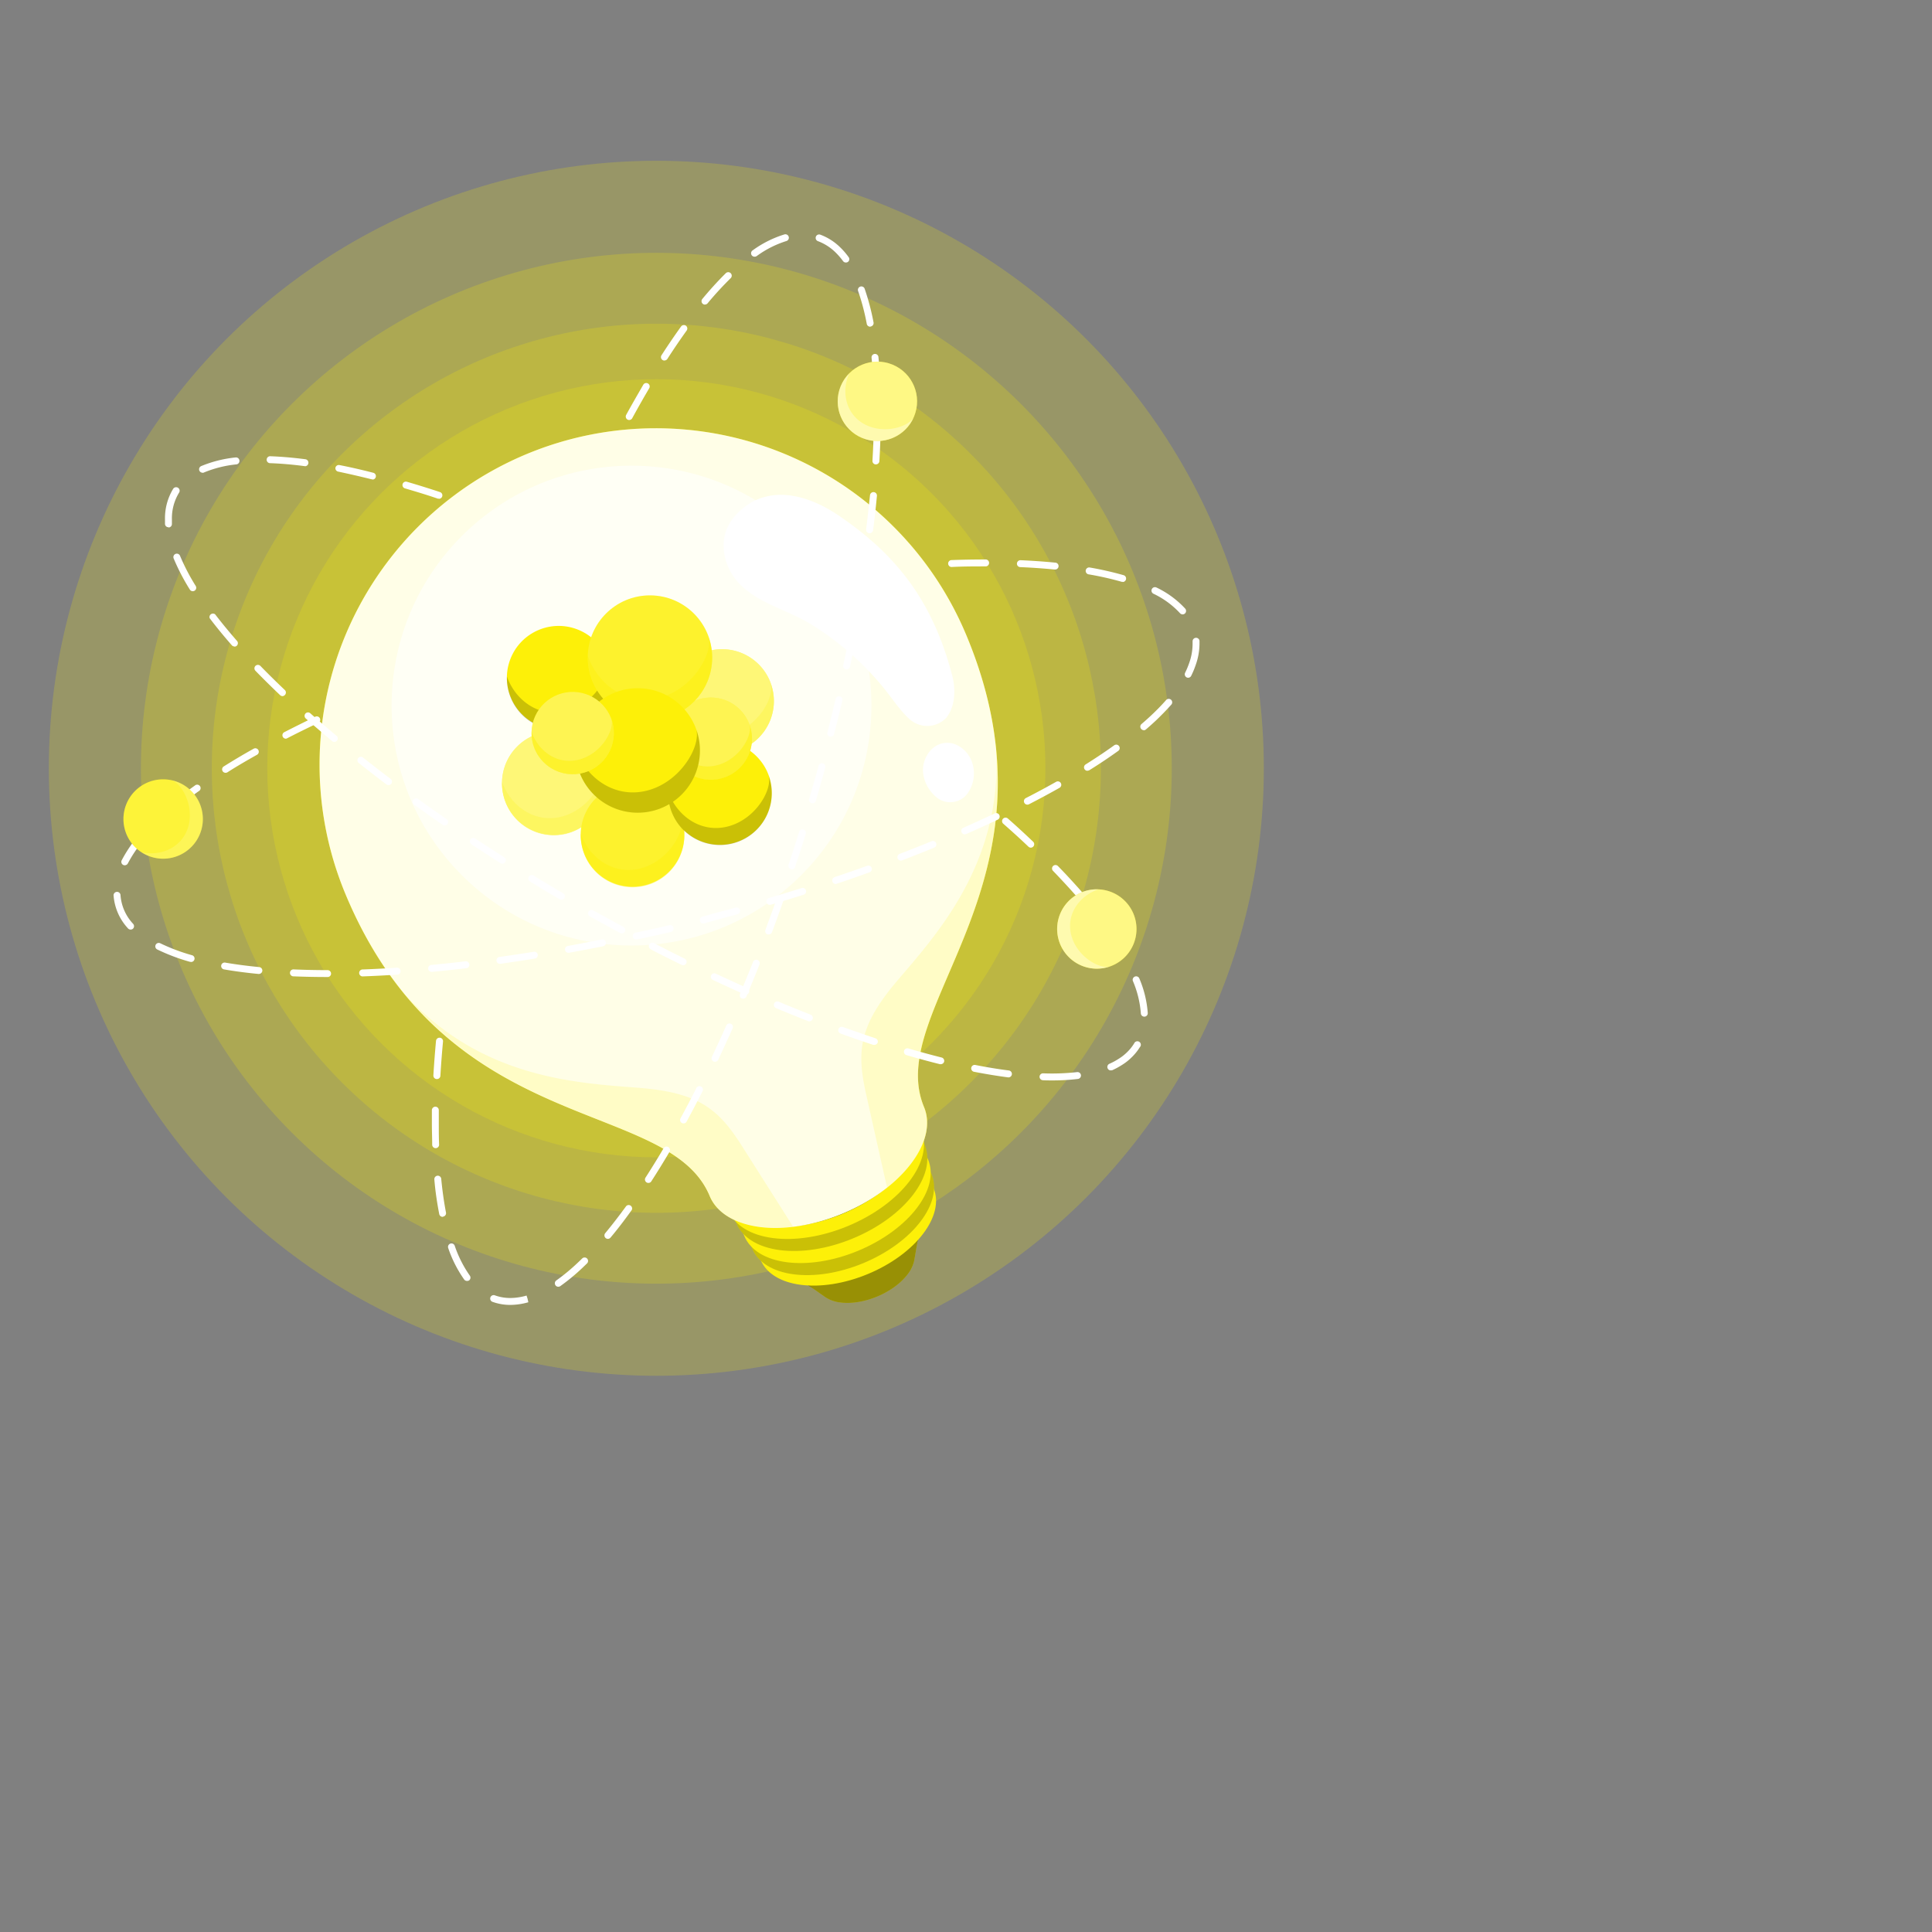 <svg xmlns="http://www.w3.org/2000/svg" viewBox="0 0 500 500"><rect x="0" y="0" width="500" height="500" fill="#808080" stroke="none"/><g id="freepik--light-bulb--inject-203"><g id="freepik--Bulb--inject-203"><circle cx="169.86" cy="198.83" r="157.22" style="fill:#FDF008;opacity:0.2"></circle><circle cx="169.86" cy="198.83" r="133.39" transform="translate(-90.84 178.34) rotate(-45)" style="fill:#FDF008;opacity:0.2"></circle><circle cx="169.86" cy="198.83" r="115.05" transform="translate(-90.84 178.34) rotate(-45)" style="fill:#FDF008;opacity:0.2"></circle><circle cx="169.86" cy="198.83" r="100.69" transform="translate(-90.84 178.34) rotate(-45)" style="fill:#FDF008;opacity:0.2"></circle><g id="freepik--bulb--inject-203"><g id="freepik--Socket--inject-203"><path d="M214,334.34c-7.33-.94-9.65-6.46-5.17-12.34s14-9.88,21.36-8.95,9.64,6.46,5.17,12.34S221.33,335.27,214,334.34Z" style="fill:#263238"></path><path d="M237.58,320.57l-2.45,1a8.09,8.09,0,0,0-4.45-1.79c-6-.76-13.73,2.5-17.37,7.28a8.11,8.11,0,0,0-1.84,4.43l-2.45,1,4.68,3.28h0a8.78,8.78,0,0,0,3.8,1.31c6,.76,13.74-2.5,17.38-7.28a8.82,8.82,0,0,0,1.73-3.63h0Z" style="fill:#FDF008"></path><path d="M237.58,320.57l-2.45,1a8.09,8.09,0,0,0-4.45-1.79c-6-.76-13.73,2.5-17.37,7.28a8.11,8.11,0,0,0-1.84,4.43l-2.45,1,4.68,3.28h0a8.78,8.78,0,0,0,3.8,1.31c6,.76,13.74-2.5,17.38-7.28a8.82,8.82,0,0,0,1.73-3.63h0Z" style="opacity:0.4"></path><ellipse cx="219.24" cy="316.8" rx="24.22" ry="13.98" transform="translate(-104.83 108.47) rotate(-22.58)" style="fill:#FDF008"></ellipse><ellipse cx="217.87" cy="313.5" rx="25.12" ry="14.5" transform="translate(-103.67 107.69) rotate(-22.58)" style="fill:#FDF008"></ellipse><ellipse cx="217.87" cy="313.5" rx="25.12" ry="14.5" transform="translate(-103.67 107.69) rotate(-22.58)" style="opacity:0.2"></ellipse><ellipse cx="216.4" cy="309.96" rx="25.76" ry="14.87" transform="translate(-102.43 106.85) rotate(-22.58)" style="fill:#FDF008"></ellipse><ellipse cx="214.93" cy="306.42" rx="26.39" ry="15.24" transform="translate(-101.18 106.01) rotate(-22.58)" style="fill:#FDF008"></ellipse><ellipse cx="214.93" cy="306.42" rx="26.39" ry="15.24" transform="translate(-101.18 106.01) rotate(-22.58)" style="opacity:0.2"></ellipse><ellipse cx="213.46" cy="302.89" rx="27.03" ry="15.6" transform="translate(-99.94 105.18) rotate(-22.58)" style="fill:#FDF008"></ellipse><ellipse cx="211.98" cy="299.35" rx="27.66" ry="15.97" transform="translate(-98.69 104.34) rotate(-22.58)" style="fill:#37474f"></ellipse></g><path d="M136.37,117.48a87.06,87.06,0,0,0-47,113.82c26.54,63.81,83.6,52.51,94.3,78.23,1.7,4.1,6.11,7.07,12.83,8,13.43,1.75,31-5.56,39.22-16.31,4.12-5.38,5.12-10.61,3.42-14.7h0c-10.7-25.73,37.55-58.22,11-122A87.06,87.06,0,0,0,136.37,117.48Z" style="fill:#FDF008"></path><path d="M136.37,117.48a87.06,87.06,0,0,0-47,113.82c26.54,63.81,83.6,52.51,94.3,78.23,1.7,4.1,6.11,7.07,12.83,8,13.43,1.75,31-5.56,39.22-16.31,4.12-5.38,5.12-10.61,3.42-14.7h0c-10.7-25.73,37.55-58.22,11-122A87.06,87.06,0,0,0,136.37,117.48Z" style="fill:#fff;opacity:0.9;mix-blend-mode:screen"></path><path d="M190.77,132.92a13.72,13.72,0,0,0-2.12,2.85c-2.16,3.83-1.61,8.81.65,12.58,4.37,7.3,13.87,9,20.72,13.28a74.78,74.78,0,0,1,19.59,17.56c1.62,2.08,4.07,5.61,6.15,7.22a6.8,6.8,0,0,0,9.12-.63c2.43-3,2.42-7.54,1.59-10.79-5-19.27-14.34-31.33-29.33-41.51C209,127.93,198.5,125,190.77,132.92Z" style="fill:#fff"></path><circle cx="163.44" cy="182.6" r="62.09" transform="translate(-81.25 169.06) rotate(-45)" style="fill:#fff;opacity:0.6"></circle><path d="M238.88,199.76a9.57,9.57,0,0,0,3.84,6.85,5.57,5.57,0,0,0,7.72-1.32,9,9,0,0,0,.93-8.55c-1.27-2.93-4.49-5.28-7.89-4.25C240.31,193.46,238.68,197,238.88,199.76Z" style="fill:#fff"></path><path d="M192,296.56c-6-9.44-11.08-13.75-26.3-15s-41-2-61-24.39c28.82,35.18,70.1,30.85,79,52.33,1.7,4.1,6.11,7.07,12.83,8a35.39,35.39,0,0,0,8.72-.05C201.46,311.45,195.71,302.43,192,296.56Z" style="fill:#FDF008;opacity:0.15"></path><path d="M224.15,283.17c-2.45-10.92-1.94-17.55,7.93-29.2s27.51-30.44,25.72-60.45c4.63,45.25-27.56,71.46-18.62,93,1.7,4.09.7,9.32-3.42,14.7a35.28,35.28,0,0,1-6.18,6.15C228,300.41,225.68,290,224.15,283.17Z" style="fill:#FDF008;opacity:0.15"></path></g></g><g id="freepik--Atom--inject-203"><circle cx="144.59" cy="175.4" r="13.41" transform="translate(-70.26 249.63) rotate(-69.56)" style="fill:#FDF008"></circle><path d="M146.58,184.07c-6.83,1.73-13.11-2.58-15.39-9a13.4,13.4,0,1,0,26-4.08C158.14,174.56,153.85,182.22,146.58,184.07Z" style="opacity:0.2"></path><path d="M153.1,193.5a13.41,13.41,0,1,1-18.95-.59A13.42,13.42,0,0,1,153.1,193.5Z" style="fill:#FDF008"></path><path d="M153.1,193.5a13.41,13.41,0,1,1-18.95-.59A13.42,13.42,0,0,1,153.1,193.5Z" style="fill:#fff;opacity:0.45"></path><path d="M145.32,211.35c-6.83,1.74-13.11-2.57-15.39-9a13.4,13.4,0,1,0,26-4.07C156.88,201.84,152.58,209.5,145.32,211.35Z" style="fill:#FDF008;opacity:0.2"></path><path d="M173.49,206.91a13.41,13.41,0,1,1-19-.59A13.41,13.41,0,0,1,173.49,206.91Z" style="fill:#FDF008"></path><path d="M173.49,206.91a13.41,13.41,0,1,1-19-.59A13.41,13.41,0,0,1,173.49,206.91Z" style="fill:#fff;opacity:0.15"></path><path d="M165.71,224.76c-6.84,1.74-13.11-2.58-15.39-9a13.4,13.4,0,1,0,26-4.07C177.27,215.25,173,222.91,165.71,224.76Z" style="fill:#FDF008;opacity:0.4"></path><path d="M196.1,196.05a13.41,13.41,0,1,1-18.95-.59A13.4,13.4,0,0,1,196.1,196.05Z" style="fill:#FDF008"></path><path d="M188.32,213.9c-6.83,1.74-13.11-2.58-15.39-9.05a13.4,13.4,0,1,0,26-4.08C199.89,204.39,195.59,212.05,188.32,213.9Z" style="opacity:0.2"></path><path d="M196.64,172.24a13.41,13.41,0,1,1-18.95-.59A13.41,13.41,0,0,1,196.64,172.24Z" style="fill:#FDF008"></path><path d="M196.64,172.24a13.41,13.41,0,1,1-18.95-.59A13.41,13.41,0,0,1,196.64,172.24Z" style="fill:#fff;opacity:0.45"></path><path d="M188.86,190.09c-6.83,1.74-13.11-2.58-15.39-9.05a13.4,13.4,0,1,0,26-4.07C200.42,180.58,196.12,188.24,188.86,190.09Z" style="fill:#FDF008;opacity:0.2"></path><path d="M191.72,183.88a10.64,10.64,0,1,1-15.05-.47A10.65,10.65,0,0,1,191.72,183.88Z" style="fill:#FDF008"></path><path d="M191.72,183.88a10.64,10.64,0,1,1-15.05-.47A10.65,10.65,0,0,1,191.72,183.88Z" style="fill:#fff;opacity:0.3"></path><path d="M185.55,198.05c-5.43,1.38-10.41-2.05-12.23-7.19A10.65,10.65,0,1,0,194,187.63C194.73,190.5,191.32,196.58,185.55,198.05Z" style="fill:#FDF008;opacity:0.5"></path><circle cx="168.22" cy="170.2" r="16.1" transform="translate(-2.46 337.93) rotate(-89.84)" style="fill:#FDF008"></circle><circle cx="168.22" cy="170.2" r="16.1" transform="translate(-2.46 337.93) rotate(-89.84)" style="fill:#fff;opacity:0.15"></circle><path d="M170.61,180.6c-8.2,2.09-15.74-3.09-18.48-10.86a16.09,16.09,0,1,0,31.26-4.89C184.49,169.18,179.33,178.38,170.61,180.6Z" style="fill:#FDF008;opacity:0.4"></path><circle cx="165.04" cy="194.21" r="16.1" style="fill:#FDF008"></circle><path d="M167.44,204.61c-8.21,2.09-15.74-3.09-18.49-10.86a16.1,16.1,0,1,0,31.27-4.89C181.32,193.19,176.16,202.39,167.44,204.61Z" style="opacity:0.2"></path><circle cx="148.22" cy="189.72" r="10.65" transform="translate(-46.02 331.97) rotate(-88.22)" style="fill:#FDF008"></circle><circle cx="148.22" cy="189.72" r="10.65" transform="translate(-46.02 331.97) rotate(-88.22)" style="fill:#fff;opacity:0.3"></circle><path d="M149.8,196.6c-5.43,1.38-10.41-2-12.22-7.18a10.64,10.64,0,1,0,20.67-3.24C159,189.05,155.57,195.13,149.8,196.6Z" style="fill:#FDF008;opacity:0.5"></path><path d="M272.33,279.61c-.8,0-1.61,0-2.43-.05a.89.89,0,1,1,.06-1.78,58.61,58.61,0,0,0,8.79-.32.89.89,0,1,1,.22,1.77A55.15,55.15,0,0,1,272.33,279.61ZM261,278.82h-.12c-2.81-.37-5.8-.86-8.88-1.46a.9.9,0,0,1,.34-1.76c3,.6,6,1.09,8.77,1.44a.9.9,0,0,1-.11,1.79Zm26.47-1.8a.88.88,0,0,1-.81-.53.89.89,0,0,1,.45-1.18,16.71,16.71,0,0,0,2.41-1.3,12,12,0,0,0,2-1.54,11.81,11.81,0,0,0,2-2.44A.9.9,0,1,1,295,271a13.82,13.82,0,0,1-2.3,2.8,13.36,13.36,0,0,1-2.24,1.75,19.23,19.23,0,0,1-2.63,1.43A.94.94,0,0,1,287.49,277Zm-44-1.61a.83.83,0,0,1-.22,0c-2.81-.7-5.73-1.49-8.67-2.35a.91.91,0,0,1-.61-1.11.89.89,0,0,1,1.11-.61c2.92.85,5.81,1.64,8.6,2.34a.89.89,0,0,1,.66,1.08A.9.9,0,0,1,243.46,275.41Zm-17.18-5a.9.9,0,0,1-.28,0c-2.77-.91-5.62-1.9-8.48-2.94a.9.9,0,0,1-.54-1.14.89.89,0,0,1,1.15-.54c2.84,1,5.68,2,8.43,2.92a.9.9,0,0,1,.57,1.13A.88.88,0,0,1,226.28,270.4Zm-16.83-6.08a.74.74,0,0,1-.32-.07c-2.73-1.06-5.53-2.2-8.31-3.37a.89.89,0,1,1,.69-1.65c2.77,1.17,5.56,2.29,8.27,3.36a.9.9,0,0,1,.51,1.16A.91.91,0,0,1,209.45,264.32Zm86.69-1.22a.9.9,0,0,1-.9-.85,26.34,26.34,0,0,0-2.05-8.36.89.89,0,0,1,.5-1.16.88.88,0,0,1,1.16.49,27.93,27.93,0,0,1,2.18,8.94.89.89,0,0,1-.85.94ZM193,257.4a1,1,0,0,1-.37-.07c-2.68-1.2-5.42-2.45-8.15-3.73a.89.89,0,0,1,.76-1.62c2.72,1.27,5.45,2.52,8.12,3.71a.89.89,0,0,1-.36,1.71Zm-16.2-7.6a.93.93,0,0,1-.4-.09q-2.47-1.22-5-2.48c-1-.51-2-1-3-1.57a.89.89,0,0,1,.84-1.58c1,.53,2,1,3,1.55q2.49,1.26,4.95,2.48a.88.88,0,0,1,.41,1.19A.89.89,0,0,1,176.75,249.8Zm113.18-3.29a.91.91,0,0,1-.76-.43c-1.43-2.33-3.12-4.78-5-7.29a.89.89,0,0,1,.17-1.25.9.9,0,0,1,1.26.17c1.94,2.55,3.67,5,5.13,7.43a.9.9,0,0,1-.3,1.23A.89.89,0,0,1,289.93,246.51Zm-129.06-4.95a.84.84,0,0,1-.43-.11q-4-2.17-7.86-4.29a.89.89,0,1,1,.87-1.56q3.8,2.1,7.84,4.28a.89.89,0,0,1,.37,1.21A.9.9,0,0,1,160.87,241.56Zm-15.63-8.71a.92.92,0,0,1-.45-.12c-2.57-1.51-5.16-3.06-7.69-4.61a.89.89,0,1,1,.93-1.52c2.52,1.54,5.1,3.08,7.66,4.58a.9.9,0,0,1,.32,1.23A.89.89,0,0,1,145.24,232.85Zm133.94-.62a.92.92,0,0,1-.67-.31c-1.23-1.4-2.54-2.85-3.91-4.3-.69-.74-1.4-1.49-2.13-2.24a.89.89,0,1,1,1.28-1.24c.74.75,1.45,1.5,2.16,2.25,1.37,1.47,2.7,2.93,3.95,4.35a.91.91,0,0,1-.68,1.49ZM130,223.52a.92.92,0,0,1-.48-.14c-2.51-1.59-5-3.24-7.52-4.88a.89.89,0,1,1,1-1.49c2.48,1.64,5,3.27,7.5,4.86a.9.9,0,0,1-.48,1.65Zm136.77-4.15a.85.85,0,0,1-.61-.25c-2.09-2-4.3-4-6.58-6a.9.9,0,0,1,1.19-1.34c2.29,2,4.52,4.07,6.62,6.07a.89.89,0,0,1,0,1.26A.86.86,0,0,1,266.74,219.37Zm-151.69-5.74a.86.86,0,0,1-.51-.16c-2.47-1.7-4.93-3.44-7.33-5.17a.9.9,0,1,1,1.05-1.45c2.38,1.72,4.84,3.45,7.29,5.15a.9.9,0,0,1,.23,1.25A.88.88,0,0,1,115.05,213.63Zm-14.52-10.47A.9.9,0,0,1,100,203c-2.41-1.82-4.79-3.67-7.1-5.49a.9.9,0,1,1,1.12-1.4c2.29,1.81,4.66,3.65,7.06,5.46a.89.89,0,0,1-.54,1.61ZM86.51,192a.9.9,0,0,1-.58-.21c-2.33-2-4.62-3.92-6.8-5.85a.9.9,0,0,1-.08-1.27.89.89,0,0,1,1.26-.07c2.17,1.92,4.45,3.88,6.77,5.82a.89.89,0,0,1-.57,1.58ZM73.12,180.16a.94.94,0,0,1-.62-.25c-2.23-2.12-4.38-4.24-6.39-6.31a.9.9,0,0,1,0-1.27.91.91,0,0,1,1.27,0c2,2.05,4.13,4.16,6.35,6.26a.91.91,0,0,1,0,1.27A.92.92,0,0,1,73.12,180.16ZM60.67,167.3A.87.87,0,0,1,60,167c-2.08-2.37-4-4.71-5.73-7A.9.9,0,0,1,55.69,159c1.7,2.22,3.6,4.53,5.65,6.87a.89.89,0,0,1-.67,1.48ZM49.89,153a.88.88,0,0,1-.76-.42,55.4,55.4,0,0,1-4.19-8.06.89.89,0,1,1,1.65-.68,54.38,54.38,0,0,0,4.06,7.8.89.89,0,0,1-.29,1.23A.9.9,0,0,1,49.89,153Zm-6.3-16.55a.89.89,0,0,1-.89-.85v-.11c0-.37,0-.74,0-1.09a14.65,14.65,0,0,1,2.12-7.9.9.9,0,0,1,1.52,1,12.75,12.75,0,0,0-1.85,6.94c0,.32,0,.65,0,1v.14a.89.89,0,0,1-.86.93Zm70-7.4a.9.9,0,0,1-.28,0c-2.89-1-5.75-1.85-8.51-2.66a.89.89,0,1,1,.5-1.71c2.78.81,5.67,1.71,8.57,2.67a.89.89,0,0,1,.57,1.13A.88.88,0,0,1,113.61,129.09Zm-17.17-5-.22,0c-3-.75-5.9-1.41-8.69-2a.89.89,0,0,1-.7-1,.9.9,0,0,1,1-.7c2.81.55,5.76,1.22,8.77,2a.89.89,0,0,1-.21,1.76Zm-44-1.71a.91.91,0,0,1-.82-.53.9.9,0,0,1,.46-1.18,31.55,31.55,0,0,1,8.9-2.24.88.88,0,0,1,1,.79.89.89,0,0,1-.78,1,29.74,29.74,0,0,0-8.39,2.1A.92.92,0,0,1,52.39,122.37Zm26.49-1.71h-.12c-3.11-.41-6.08-.66-8.82-.76a.9.9,0,1,1,.06-1.79c2.8.1,5.82.36,9,.77a.9.9,0,0,1,.78,1A.89.89,0,0,1,78.88,120.66Z" style="fill:#fff"></path><path d="M132.06,337.71a13.46,13.46,0,0,1-4.61-.8.89.89,0,0,1,.61-1.68,11.64,11.64,0,0,0,4,.69h0a15.2,15.2,0,0,0,4.21-.63l.27.85.19.88a17.15,17.15,0,0,1-4.67.69Zm12.43-4.7a.88.88,0,0,1-.73-.38.9.9,0,0,1,.21-1.25,50.44,50.44,0,0,0,5.52-4.56c.39-.36.78-.74,1.18-1.13a.89.89,0,0,1,1.25,1.28l-1.2,1.16a53.09,53.09,0,0,1-5.72,4.72A.86.86,0,0,1,144.49,333Zm-23.64-1.51a.87.87,0,0,1-.72-.36A32,32,0,0,1,116,323a.9.9,0,0,1,.54-1.15.89.89,0,0,1,1.14.55,30.54,30.54,0,0,0,3.9,7.72.89.89,0,0,1-.19,1.25A.88.88,0,0,1,120.85,331.5Zm36.46-10.88a.9.9,0,0,1-.68-1.47c1.78-2.14,3.6-4.51,5.42-7a.89.89,0,0,1,1.45,1c-1.84,2.56-3.69,5-5.5,7.14A.89.89,0,0,1,157.31,320.62Zm-42.76-5.7a.9.9,0,0,1-.88-.73c-.53-2.75-1-5.75-1.26-8.94a.89.89,0,0,1,1.78-.17c.3,3.13.72,6.08,1.24,8.77a.9.9,0,0,1-.71,1Zm53.26-8.78a.87.87,0,0,1-.49-.14.9.9,0,0,1-.26-1.24c1.55-2.4,3.12-4.95,4.67-7.58a.89.89,0,0,1,1.22-.32.9.9,0,0,1,.32,1.23c-1.56,2.65-3.15,5.22-4.71,7.64A.88.88,0,0,1,167.81,306.14Zm-55.07-9a.89.89,0,0,1-.89-.87c0-1.73-.08-3.53-.08-5.37,0-1.19,0-2.39,0-3.61a.91.91,0,0,1,.91-.88.89.89,0,0,1,.88.91c0,1.21,0,2.4,0,3.58,0,1.82,0,3.61.08,5.32a.89.89,0,0,1-.87.92Zm64.16-6.4a.8.8,0,0,1-.42-.11.88.88,0,0,1-.36-1.21c1.38-2.55,2.78-5.2,4.14-7.9a.9.9,0,0,1,1.6.81c-1.38,2.71-2.78,5.38-4.17,7.94A.89.89,0,0,1,176.9,290.74Zm-63.85-11.48H113a.9.9,0,0,1-.84-.95c.17-2.89.4-5.9.68-8.94a.91.91,0,0,1,1-.81.9.9,0,0,1,.81,1c-.28,3-.51,6-.68,8.89A.89.89,0,0,1,113.05,279.26Zm72-4.47a.92.92,0,0,1-.39-.09.9.9,0,0,1-.42-1.19c1.25-2.64,2.51-5.37,3.73-8.11a.89.89,0,1,1,1.63.73c-1.22,2.75-2.49,5.49-3.74,8.15A.91.91,0,0,1,185,274.79Zm7.29-16.34a.87.87,0,0,1-.35-.07.9.9,0,0,1-.48-1.17c1.14-2.71,2.28-5.49,3.38-8.26a.9.9,0,0,1,1.16-.51.91.91,0,0,1,.5,1.17c-1.1,2.78-2.24,5.57-3.39,8.29A.87.87,0,0,1,192.29,258.45Zm6.59-16.63a1.12,1.12,0,0,1-.31,0,.91.91,0,0,1-.53-1.16c1-2.77,2.07-5.59,3.05-8.39a.9.9,0,0,1,1.69.6c-1,2.8-2,5.64-3.06,8.42A.89.89,0,0,1,198.88,241.82Zm6-16.87a.88.88,0,0,1-.85-1.17c.93-2.8,1.86-5.66,2.74-8.5a.9.9,0,0,1,1.13-.59.89.89,0,0,1,.58,1.12c-.89,2.86-1.82,5.73-2.75,8.53A.89.89,0,0,1,204.83,225Zm5.34-17.07a.73.73,0,0,1-.25,0,.9.9,0,0,1-.61-1.11c.84-2.86,1.66-5.75,2.44-8.58a.89.89,0,0,1,1.1-.63.9.9,0,0,1,.62,1.1c-.78,2.85-1.6,5.74-2.44,8.61A.9.9,0,0,1,210.17,207.88Zm4.72-17.24-.22,0a.88.88,0,0,1-.64-1.08c.3-1.18.59-2.35.88-3.53.43-1.72.84-3.44,1.25-5.14a.89.89,0,1,1,1.74.41c-.41,1.71-.82,3.43-1.25,5.16-.29,1.18-.59,2.36-.89,3.54A.9.9,0,0,1,214.89,190.64Zm4.11-17.4-.19,0a.9.9,0,0,1-.68-1.07c.63-2.94,1.24-5.88,1.8-8.74a.89.89,0,1,1,1.75.34c-.56,2.88-1.17,5.83-1.8,8.78A.9.9,0,0,1,219,173.24Zm3.42-17.56h-.15a.9.9,0,0,1-.73-1c.51-2.94,1-5.91,1.42-8.8a.9.9,0,0,1,1-.76.91.91,0,0,1,.75,1c-.43,2.91-.91,5.89-1.42,8.85A.9.9,0,0,1,222.42,155.68ZM225.05,138h-.11a.9.9,0,0,1-.78-1c.37-3,.69-6,1-8.87a.9.9,0,0,1,1.79.17c-.27,2.9-.6,5.9-1,8.92A.89.89,0,0,1,225.05,138Zm1.64-17.81h-.06a.89.89,0,0,1-.84-.94c.18-3.06.3-6,.35-8.9a.88.88,0,0,1,.91-.88.89.89,0,0,1,.88.91c-.05,2.88-.17,5.9-.35,9A.89.89,0,0,1,226.69,120.18Zm-63.85-11.49a1,1,0,0,1-.43-.11.9.9,0,0,1-.36-1.21c1.47-2.7,3-5.32,4.43-7.81a.89.89,0,1,1,1.54.9c-1.46,2.48-2.94,5.09-4.4,7.76A.88.88,0,0,1,162.84,108.69ZM227,102.31a.89.89,0,0,1-.89-.87c-.1-3.1-.28-6.09-.55-8.86a.89.89,0,1,1,1.78-.18c.27,2.82.46,5.84.56,9a.91.91,0,0,1-.87.92Zm-55.05-9a.92.92,0,0,1-.48-.14.89.89,0,0,1-.27-1.24c1.69-2.61,3.39-5.11,5.06-7.43a.91.91,0,0,1,1.25-.21.9.9,0,0,1,.2,1.25c-1.65,2.3-3.34,4.77-5,7.36A.91.91,0,0,1,171.94,93.29Zm53.25-8.76a.9.9,0,0,1-.88-.72,59.12,59.12,0,0,0-2.24-8.51.89.89,0,0,1,.54-1.14.9.9,0,0,1,1.15.54,61.78,61.78,0,0,1,2.31,8.77.9.9,0,0,1-.71,1Zm-42.75-5.72a.88.88,0,0,1-.57-.2.9.9,0,0,1-.12-1.26c2.05-2.47,4.1-4.72,6.09-6.68A.89.89,0,0,1,189.09,72c-1.94,1.91-4,4.12-6,6.54A.9.9,0,0,1,182.44,78.81ZM218.9,67.94a.89.89,0,0,1-.72-.37,18.14,18.14,0,0,0-2-2.3,13,13,0,0,0-4.5-2.86.89.89,0,1,1,.61-1.68A14.65,14.65,0,0,1,217.43,64a18.29,18.29,0,0,1,2.19,2.54.88.88,0,0,1-.19,1.25A.93.93,0,0,1,218.9,67.94Zm-23.62-1.51a.89.89,0,0,1-.52-1.62A28,28,0,0,1,203,60.67a.89.89,0,0,1,.52,1.71h0a26.26,26.26,0,0,0-7.67,3.88A.9.9,0,0,1,195.28,66.43Z" style="fill:#fff"></path><path d="M84.82,252.85q-4.68,0-9-.18a.9.9,0,0,1,.08-1.79c2.84.12,5.82.19,8.87.19a.91.91,0,0,1,.91.89A.88.88,0,0,1,84.82,252.85Zm8.94-.16a.9.9,0,0,1,0-1.79c2.89-.1,5.88-.26,8.91-.46a.9.9,0,0,1,1,.84.89.89,0,0,1-.83.95c-3.05.2-6.06.36-9,.46ZM67,252.06h-.09c-3.14-.3-6.15-.7-8.93-1.18a.89.89,0,0,1,.3-1.76c2.74.47,5.71.86,8.8,1.16a.9.9,0,0,1,.81,1A.91.91,0,0,1,67,252.06Zm44.67-.54a.9.9,0,0,1-.09-1.79c2.93-.27,5.91-.59,8.88-.94a.9.9,0,0,1,1,.79.89.89,0,0,1-.78,1c-3,.35-6,.67-8.92.94Zm17.77-2.09a.89.89,0,0,1-.13-1.78c2.89-.41,5.86-.85,8.83-1.33a.89.89,0,1,1,.29,1.76c-3,.48-6,.93-8.87,1.34Zm-80-.5-.24,0a50.74,50.74,0,0,1-8.51-3.21.89.89,0,1,1,.79-1.6,49.59,49.59,0,0,0,8.21,3.09.89.89,0,0,1-.25,1.75Zm97.7-2.35a.89.89,0,0,1-.16-1.77c2.66-.49,5.39-1,8.11-1.55l.66-.13a.89.89,0,0,1,.36,1.75l-.66.14c-2.74.54-5.48,1.06-8.15,1.55Zm17.56-3.45a.89.89,0,0,1-.18-1.77c3-.61,5.91-1.25,8.71-1.92a.9.9,0,0,1,1.08.67.89.89,0,0,1-.67,1.07c-2.81.67-5.76,1.32-8.76,1.93ZM33.8,240.57a.92.92,0,0,1-.67-.29l-.11-.13a14,14,0,0,1-3.63-8.46.9.9,0,0,1,1.79-.11A12.18,12.18,0,0,0,34.37,239l.09.1a.9.9,0,0,1-.06,1.26A.88.88,0,0,1,33.8,240.57ZM182,239a.9.9,0,0,1-.24-1.76c1-.26,1.94-.54,2.89-.82,1.94-.51,3.84-1,5.74-1.54a.89.89,0,1,1,.47,1.72c-1.9.53-3.81,1-5.73,1.55l-2.9.82A.85.85,0,0,1,182,239Zm17.23-4.82a.9.9,0,0,1-.25-1.76c2.86-.84,5.73-1.72,8.54-2.61a.9.9,0,0,1,.54,1.71c-2.82.89-5.7,1.77-8.58,2.62A.73.73,0,0,1,199.25,234.17Zm17.06-5.39a.89.89,0,0,1-.84-.61A.9.9,0,0,1,216,227c2.82-.95,5.66-1.93,8.43-2.93a.89.89,0,0,1,1.15.54.9.9,0,0,1-.54,1.14c-2.79,1-5.64,2-8.47,2.95A.93.93,0,0,1,216.31,228.78Zm-184-4.85a.85.85,0,0,1-.4-.1.88.88,0,0,1-.39-1.2,35.79,35.79,0,0,1,5.26-7.47.89.89,0,0,1,1.26-.08.9.9,0,0,1,.07,1.27,34.23,34.23,0,0,0-5,7.09A.9.9,0,0,1,32.32,223.93Zm200.83-1.21a.9.9,0,0,1-.32-1.73c2.8-1.08,5.6-2.18,8.3-3.29a.89.89,0,1,1,.68,1.65c-2.72,1.12-5.52,2.23-8.34,3.31A.87.87,0,0,1,233.15,222.72Zm16.56-6.8a.91.91,0,0,1-.82-.53.89.89,0,0,1,.46-1.18c2.76-1.22,5.5-2.47,8.12-3.71a.89.89,0,1,1,.76,1.62c-2.63,1.25-5.38,2.5-8.16,3.72A.94.94,0,0,1,249.71,215.92ZM43.88,210.43a.9.9,0,0,1-.58-1.58c2.12-1.82,4.52-3.68,7.12-5.54a.89.89,0,1,1,1,1.45c-2.56,1.83-4.91,3.66-7,5.45A.93.93,0,0,1,43.88,210.43Zm222-2.19a.88.88,0,0,1-.79-.48.9.9,0,0,1,.38-1.21c2.72-1.39,5.36-2.81,7.86-4.22a.89.89,0,0,1,.87,1.56c-2.51,1.42-5.17,2.85-7.91,4.26A1,1,0,0,1,265.87,208.24ZM58.38,200a.89.89,0,0,1-.47-1.65c2.43-1.52,5-3.07,7.73-4.58a.89.89,0,0,1,1.22.34.9.9,0,0,1-.34,1.22c-2.68,1.5-5.25,3-7.66,4.54A.94.94,0,0,1,58.38,200Zm223.07-.52a.89.89,0,0,1-.48-1.65c2.62-1.65,5.11-3.31,7.39-4.95a.89.89,0,0,1,1.25.21.88.88,0,0,1-.21,1.24c-2.31,1.66-4.82,3.35-7.48,5A.89.89,0,0,1,281.45,199.44ZM74,191.17a.89.89,0,0,1-.41-1.69c2.58-1.33,5.29-2.66,8-4a.91.91,0,0,1,1.2.42.89.89,0,0,1-.43,1.19c-2.75,1.31-5.44,2.63-8,3.95A1,1,0,0,1,74,191.17Zm222-2.21a.86.86,0,0,1-.67-.32.89.89,0,0,1,.09-1.26c.9-.76,1.75-1.53,2.55-2.28,1.38-1.3,2.65-2.6,3.77-3.87a.9.9,0,1,1,1.34,1.19c-1.16,1.3-2.46,2.64-3.88,4-.82.77-1.7,1.56-2.61,2.34A.94.94,0,0,1,295.93,189Zm11.51-13.56a.93.93,0,0,1-.4-.09.9.9,0,0,1-.4-1.2,21.6,21.6,0,0,0,1.06-2.55,14.74,14.74,0,0,0,.87-4.83q0-.39,0-.78a.9.9,0,0,1,1.79-.12q0,.45,0,.9a16.64,16.64,0,0,1-1,5.41,21.9,21.9,0,0,1-1.15,2.76A.89.89,0,0,1,307.44,175.4ZM306.06,159a.91.91,0,0,1-.67-.3,22.47,22.47,0,0,0-6.89-5.05.89.89,0,0,1,.8-1.6,24.36,24.36,0,0,1,7.44,5.47.9.9,0,0,1-.09,1.26A.88.88,0,0,1,306.06,159Zm-15.51-8.43a1.09,1.09,0,0,1-.25,0,79.82,79.82,0,0,0-8.63-1.94.9.9,0,0,1,.31-1.77,84.47,84.47,0,0,1,8.82,2,.9.9,0,0,1-.25,1.76ZM273,147.39h-.09c-2.81-.28-5.8-.49-8.87-.62a.89.89,0,0,1-.86-.93.92.92,0,0,1,.93-.86c3.11.14,6.13.35,9,.63a.89.89,0,0,1-.09,1.78Zm-26.81-.65a.9.9,0,0,1,0-1.79c3-.11,6-.16,8.84-.16h.14a.9.9,0,0,1,0,1.79H255c-2.83,0-5.78,0-8.77.16Z" style="fill:#fff"></path><path d="M40.1,201.91a10.27,10.27,0,1,1-7.93,12.17A10.28,10.28,0,0,1,40.1,201.91Z" style="fill:#FDF008"></path><path d="M40.1,201.91a10.27,10.27,0,1,1-7.93,12.17A10.28,10.28,0,0,1,40.1,201.91Z" style="fill:#fff;opacity:0.2"></path><path d="M48.68,214.1c-1.58,5.17-6.9,7.56-12,6.48a10.27,10.27,0,1,0,7.7-18.67C47.06,202.75,50.36,208.61,48.68,214.1Z" style="fill:#fff;opacity:0.15"></path><circle cx="227.07" cy="103.86" r="10.27" transform="translate(44.22 273.9) rotate(-67.5)" style="fill:#FDF008"></circle><circle cx="227.07" cy="103.86" r="10.27" transform="translate(44.22 273.9) rotate(-67.5)" style="fill:#fff;opacity:0.5"></circle><path d="M223.64,109.74c-4.73-2.61-6-8.31-3.85-13.12A10.27,10.27,0,1,0,236.47,108C235.08,110.5,228.66,112.52,223.64,109.74Z" style="fill:#fff;opacity:0.35"></path><path d="M290.79,248a10.27,10.27,0,1,1,.64-14.51A10.27,10.27,0,0,1,290.79,248Z" style="fill:#FDF008"></path><path d="M290.79,248a10.27,10.27,0,1,1,.64-14.51A10.27,10.27,0,0,1,290.79,248Z" style="fill:#fff;opacity:0.5"></path><path d="M277.2,241.85c-1.27-5.25,2.1-10,7.08-11.7a10.27,10.27,0,1,0,2.86,20C284.37,250.8,278.54,247.43,277.2,241.85Z" style="fill:#fff;opacity:0.35"></path></g></g></svg>